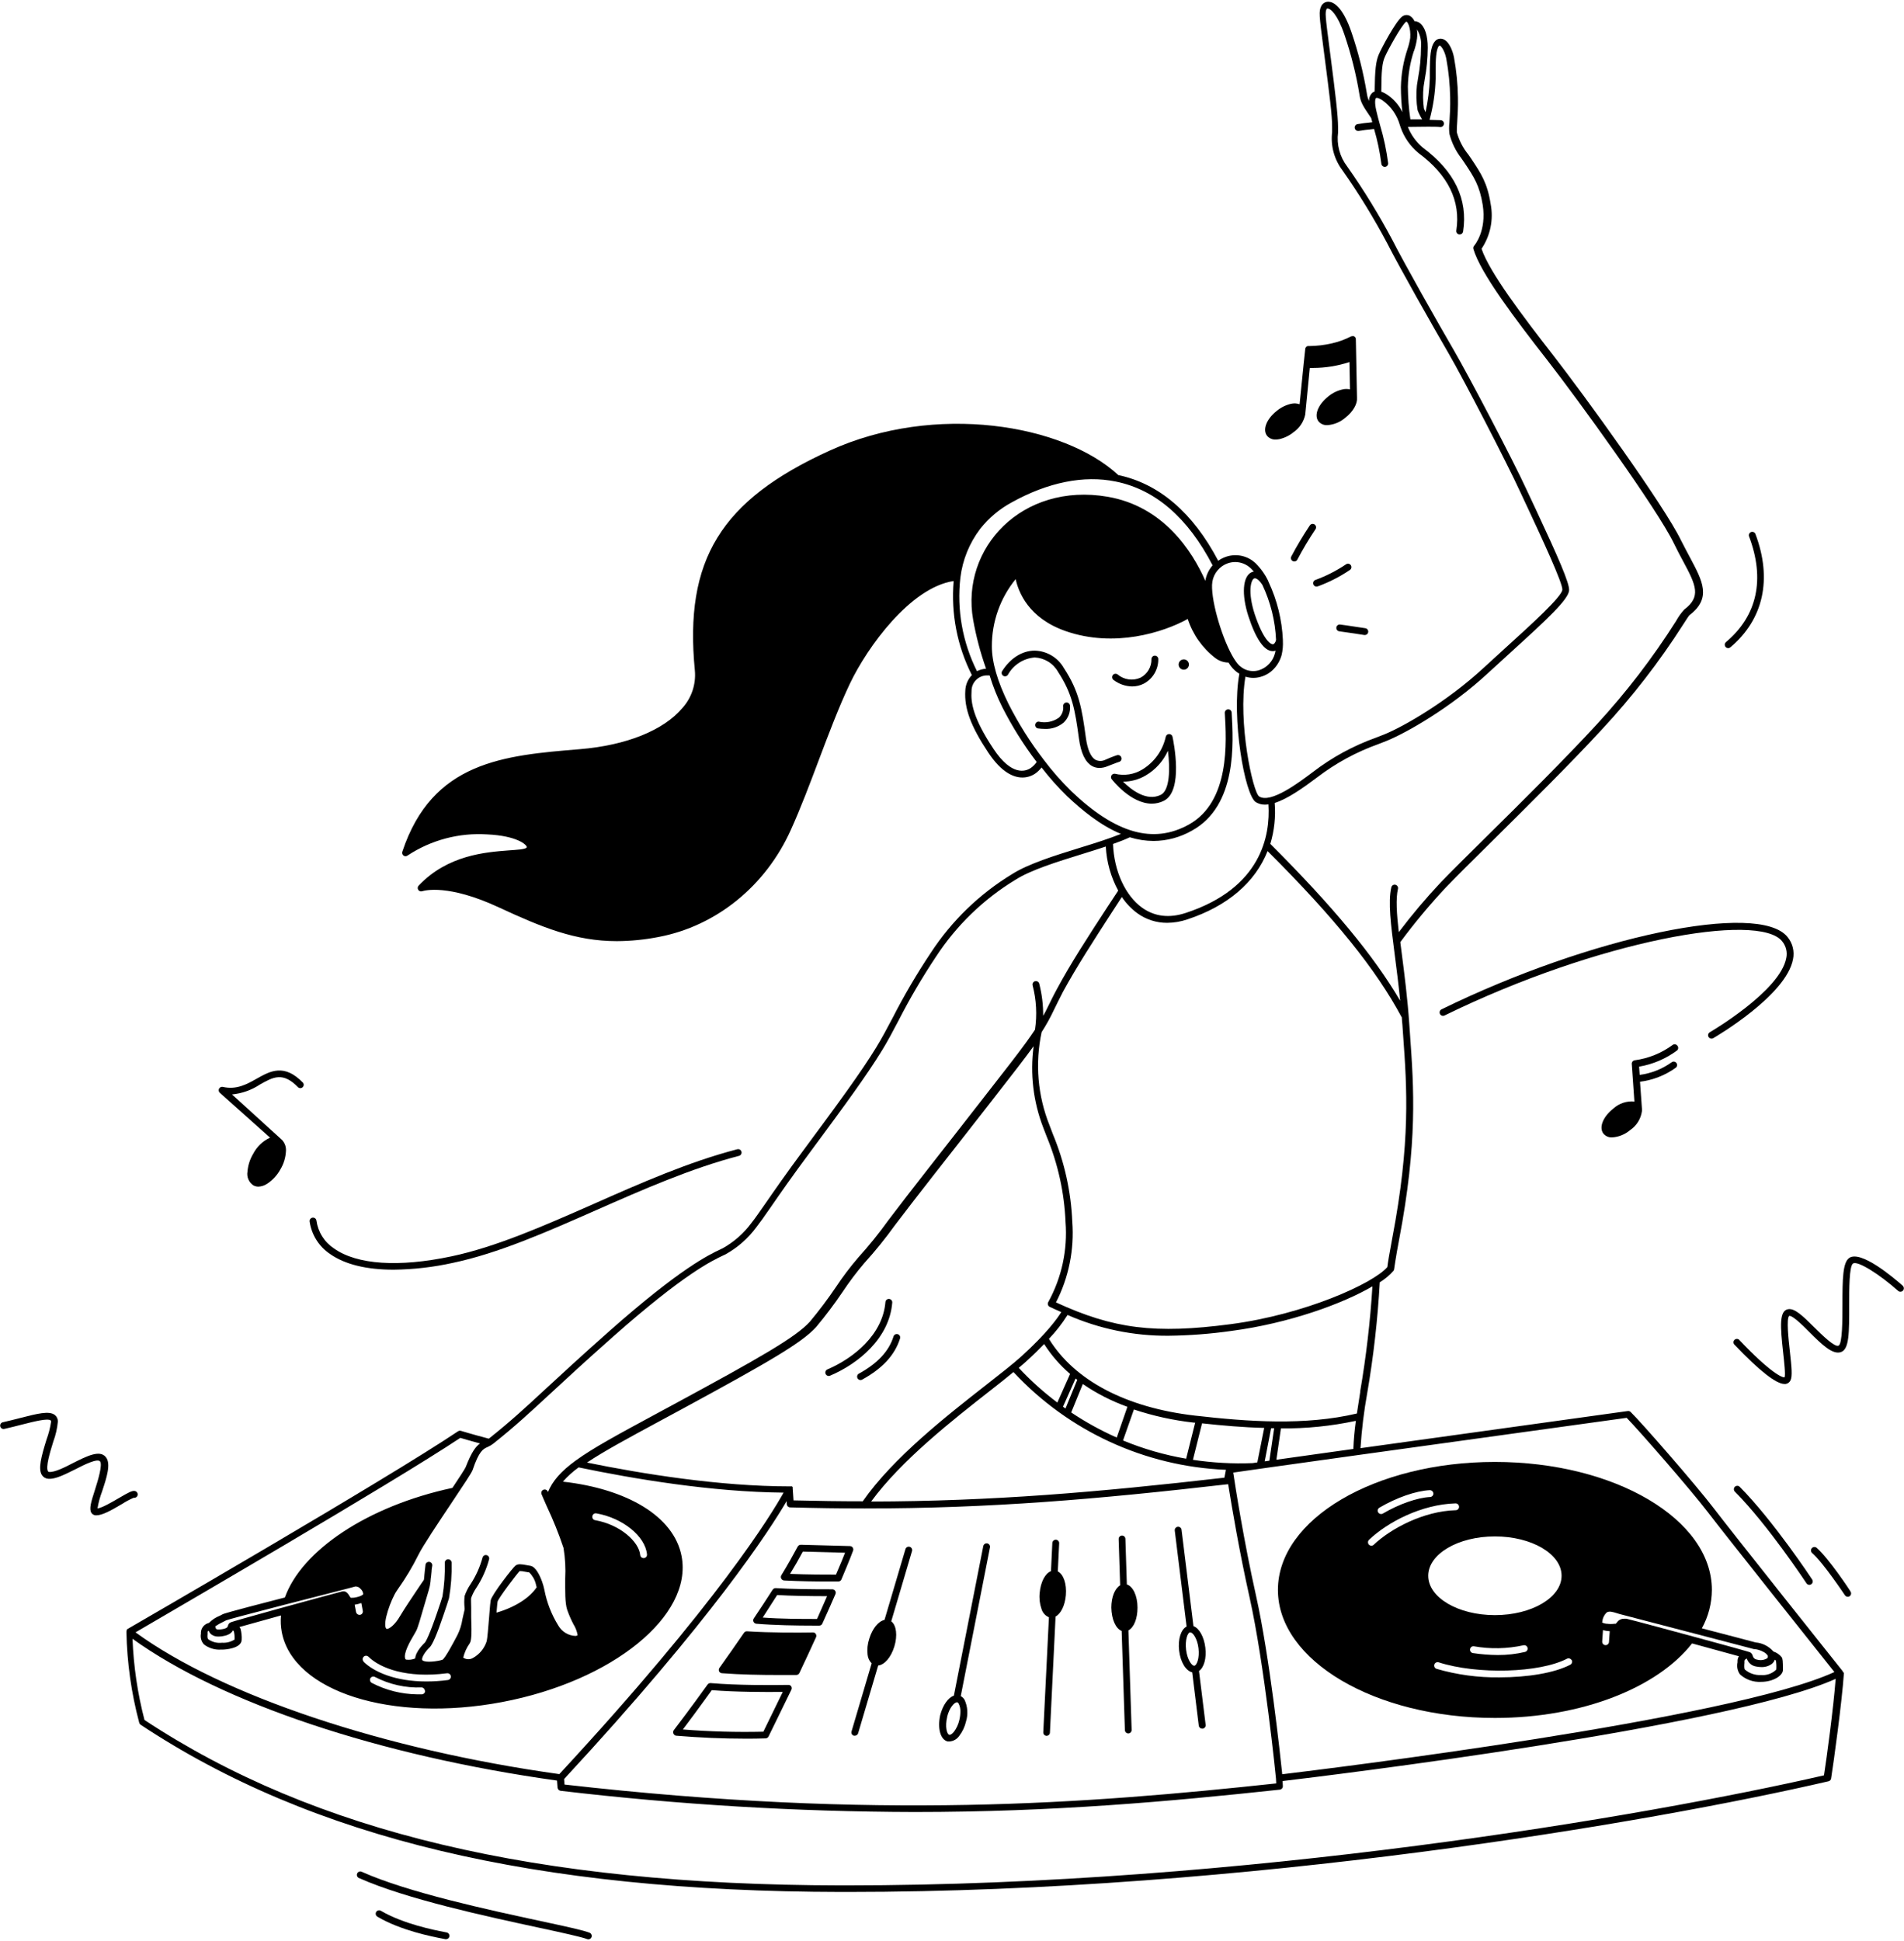 <svg width="780" height="795" viewBox="0 0 780 795" fill="none" xmlns="http://www.w3.org/2000/svg">
<path d="M523.518 651.192C523.518 680.149 563.316 703.621 612.405 703.621C648.247 703.621 679.107 691.12 693.175 673.096L693.716 673.245L712.374 678.358C712.018 678.916 711.824 679.562 711.815 680.223C711.815 680.41 711.815 680.615 711.815 680.839C711.618 681.687 711.606 682.568 711.78 683.421C711.954 684.274 712.309 685.08 712.822 685.784C713.982 686.837 715.34 687.65 716.816 688.175C718.293 688.701 719.859 688.928 721.424 688.843C726.424 688.843 730.342 686.269 730.398 684.048C730.398 680.317 730.305 679.365 729.913 678.768C729.037 677.667 727.856 676.85 726.517 676.417C724.653 674.265 722.022 672.925 719.185 672.686C717.319 672.163 706.329 669.309 697.187 666.92C699.846 662.102 701.257 656.695 701.292 651.192C701.292 622.234 661.494 598.763 612.405 598.763C563.316 598.763 523.518 622.178 523.518 651.192ZM659.143 672.499C659.124 672.852 658.97 673.185 658.713 673.428C658.457 673.671 658.116 673.806 657.762 673.805H657.669C657.485 673.793 657.306 673.745 657.14 673.664C656.975 673.582 656.828 673.469 656.706 673.33C656.585 673.191 656.492 673.03 656.433 672.856C656.374 672.681 656.35 672.496 656.363 672.313L656.68 667.667C657.59 667.902 658.522 668.046 659.46 668.096L659.143 672.499ZM725.92 681.436C726.454 680.995 726.855 680.413 727.077 679.757L727.525 680.093C727.726 681.326 727.776 682.579 727.674 683.824C726.861 684.622 725.884 685.233 724.811 685.617C723.739 686 722.595 686.146 721.461 686.045C719.031 686.19 716.641 685.38 714.8 683.787C714.445 683.433 714.576 681.716 714.632 681.082C714.632 680.821 714.632 680.578 714.632 680.354C714.632 680.13 714.632 679.72 715.602 679.272C715.858 680.11 716.343 680.859 717.003 681.436C717.662 682.013 718.469 682.395 719.334 682.537C720.05 682.7 720.782 682.781 721.517 682.78C723.096 682.853 724.651 682.379 725.92 681.436ZM656.382 664.457C656.453 662.911 657.122 661.453 658.248 660.39C659.274 659.756 660.822 660.241 662.334 660.707L663.435 661.043L666.439 661.827L696.067 669.551C709.408 673.003 717.375 675.149 718.457 675.41H718.718C720.029 675.546 721.298 675.946 722.45 676.585C723.116 676.907 723.688 677.396 724.11 678.003L724.222 678.227C724.24 678.326 724.24 678.427 724.222 678.526C724.232 678.66 724.206 678.795 724.147 678.916C724.088 679.037 723.998 679.141 723.886 679.216C723.276 679.575 722.599 679.806 721.896 679.892C721.193 679.979 720.48 679.92 719.8 679.72C719.381 679.677 718.985 679.505 718.667 679.228C718.35 678.95 718.126 678.581 718.028 678.171C717.865 677.571 717.477 677.057 716.946 676.734L715.696 676.343C710.938 674.943 694.463 670.503 694.276 670.447C689.91 669.253 668.062 663.338 666.289 662.984C665.973 662.959 665.654 662.959 665.338 662.984C664.76 662.968 664.187 663.1 663.674 663.368C663.162 663.636 662.726 664.03 662.408 664.513C662.275 664.706 662.119 664.882 661.942 665.036H661.457C660.417 665.175 659.363 665.175 658.322 665.036H658.024C657.372 664.959 656.739 664.763 656.158 664.457H656.382ZM643.9 679.944C644.064 680.271 644.094 680.65 643.982 680.998C643.87 681.347 643.626 681.638 643.303 681.809C636.791 685.224 625.689 686.996 614.289 686.996C605.569 687.118 596.879 685.942 588.504 683.507C588.15 683.396 587.855 683.148 587.684 682.82C587.513 682.491 587.479 682.107 587.59 681.753C587.705 681.398 587.956 681.103 588.288 680.932C588.62 680.761 589.006 680.728 589.362 680.839C605.203 685.933 630.802 685.205 641.997 679.328C642.323 679.185 642.692 679.169 643.029 679.283C643.367 679.397 643.651 679.632 643.825 679.944H643.9ZM602.218 675.447C602.273 675.081 602.471 674.752 602.768 674.532C603.065 674.312 603.438 674.218 603.804 674.272C610.526 675.458 617.416 675.318 624.085 673.861C624.264 673.817 624.45 673.809 624.632 673.836C624.814 673.864 624.989 673.927 625.146 674.023C625.304 674.118 625.441 674.243 625.551 674.392C625.66 674.54 625.739 674.708 625.783 674.887C625.827 675.066 625.835 675.252 625.808 675.434C625.78 675.616 625.717 675.791 625.621 675.949C625.526 676.106 625.401 676.244 625.252 676.353C625.104 676.462 624.935 676.541 624.757 676.585C621.089 677.453 617.331 677.879 613.562 677.854C610.151 677.83 606.747 677.562 603.375 677.052C603.011 676.988 602.686 676.784 602.47 676.484C602.254 676.185 602.164 675.812 602.218 675.447ZM639.72 645.389C639.72 654.289 627.499 661.51 612.405 661.51C597.311 661.51 585.09 654.289 585.09 645.389C585.09 636.489 597.311 629.269 612.405 629.269C627.499 629.269 639.72 636.471 639.72 645.37V645.389ZM565.088 617.495C572.234 613.316 580.015 610.629 585.724 610.331C586.095 610.325 586.453 610.461 586.727 610.71C587.001 610.96 587.17 611.305 587.198 611.674C587.206 611.858 587.177 612.041 587.113 612.214C587.05 612.387 586.953 612.545 586.828 612.68C586.703 612.815 586.553 612.925 586.386 613.002C586.219 613.079 586.038 613.122 585.855 613.129C580.593 613.409 573.167 616.003 566.488 619.921C566.278 620.043 566.04 620.107 565.797 620.107C565.488 620.11 565.187 620.01 564.941 619.823C564.694 619.636 564.517 619.373 564.436 619.075C564.355 618.776 564.375 618.46 564.493 618.174C564.611 617.888 564.82 617.65 565.088 617.495ZM560.834 630.668C568.297 623.522 582.254 616.133 596.284 615.741C596.654 615.736 597.011 615.876 597.28 616.13C597.548 616.385 597.707 616.734 597.721 617.104C597.729 617.288 597.699 617.472 597.634 617.645C597.569 617.818 597.471 617.976 597.344 618.11C597.217 618.243 597.064 618.351 596.895 618.425C596.726 618.498 596.544 618.538 596.359 618.54C583.131 618.895 569.678 626.115 562.775 632.683C562.521 632.933 562.179 633.074 561.823 633.075C561.54 633.079 561.263 632.997 561.028 632.84C560.792 632.683 560.61 632.458 560.505 632.195C560.4 631.933 560.377 631.644 560.439 631.368C560.501 631.092 560.645 630.842 560.853 630.649L560.834 630.668Z" fill="black"/>
<path d="M538.482 214.782C538.181 214.597 537.822 214.533 537.476 214.602C537.13 214.672 536.823 214.869 536.616 215.155C533.841 219.29 531.288 223.568 528.966 227.973C528.816 228.3 528.797 228.672 528.914 229.012C529.03 229.352 529.274 229.635 529.593 229.8C529.912 229.966 530.283 230.002 530.628 229.902C530.974 229.801 531.267 229.572 531.448 229.26C533.712 224.958 536.203 220.779 538.911 216.741C539.014 216.585 539.084 216.41 539.119 216.226C539.153 216.042 539.15 215.853 539.11 215.671C539.07 215.488 538.994 215.315 538.886 215.163C538.778 215.01 538.64 214.881 538.482 214.782Z" fill="black"/>
<path d="M539.34 240.194C539.476 240.215 539.614 240.215 539.751 240.194C544.406 238.504 548.837 236.249 552.942 233.477C553.105 233.38 553.246 233.249 553.358 233.095C553.469 232.941 553.547 232.765 553.588 232.579C553.629 232.394 553.632 232.202 553.596 232.015C553.561 231.828 553.487 231.65 553.38 231.493C553.274 231.335 553.136 231.201 552.976 231.099C552.815 230.996 552.636 230.927 552.448 230.897C552.26 230.866 552.068 230.874 551.884 230.92C551.699 230.966 551.526 231.049 551.375 231.164C547.493 233.766 543.315 235.895 538.93 237.508C538.605 237.602 538.325 237.812 538.142 238.097C537.96 238.382 537.887 238.723 537.937 239.058C537.987 239.393 538.157 239.698 538.415 239.918C538.673 240.137 539.002 240.255 539.34 240.25V240.194Z" fill="black"/>
<path d="M548.67 258.572C551.319 258.889 558.82 260.065 558.894 260.083H559.118C559.469 260.082 559.807 259.95 560.065 259.711C560.322 259.473 560.481 259.146 560.509 258.796C560.537 258.446 560.433 258.099 560.217 257.822C560.001 257.546 559.688 257.36 559.342 257.303C559.025 257.303 551.711 256.109 549.006 255.792C548.823 255.769 548.637 255.782 548.459 255.832C548.282 255.881 548.116 255.966 547.971 256.081C547.827 256.196 547.707 256.338 547.619 256.5C547.53 256.662 547.475 256.84 547.457 257.023C547.415 257.389 547.518 257.757 547.745 258.047C547.972 258.337 548.305 258.525 548.67 258.572Z" fill="black"/>
<path d="M707.953 265.475C708.282 265.472 708.599 265.353 708.849 265.139C722.469 253.683 726.108 237.152 719.111 218.644C718.964 218.32 718.699 218.064 718.371 217.928C718.042 217.792 717.674 217.787 717.341 217.913C717.008 218.039 716.736 218.287 716.58 218.606C716.423 218.925 716.394 219.293 716.499 219.633C723.16 237.208 719.895 252.209 707.058 262.994C706.841 263.179 706.686 263.426 706.614 263.701C706.541 263.977 706.555 264.268 706.652 264.536C706.749 264.803 706.926 265.035 707.159 265.2C707.391 265.364 707.669 265.454 707.953 265.457V265.475Z" fill="black"/>
<path d="M590.538 413.396C590.372 413.477 590.224 413.589 590.103 413.727C589.981 413.865 589.887 414.026 589.827 414.2C589.768 414.374 589.743 414.558 589.754 414.742C589.766 414.926 589.813 415.106 589.894 415.271C589.975 415.436 590.087 415.584 590.225 415.706C590.363 415.828 590.524 415.921 590.698 415.981C590.872 416.041 591.056 416.066 591.24 416.055C591.424 416.043 591.604 415.996 591.769 415.915C654.684 385.148 720.397 373.468 730.062 385.502C730.852 386.448 731.415 387.561 731.709 388.758C732.003 389.954 732.021 391.202 731.76 392.406C729.241 405.951 700.732 422.613 700.433 422.781C700.165 422.935 699.956 423.174 699.838 423.459C699.72 423.745 699.7 424.062 699.781 424.36C699.862 424.659 700.039 424.922 700.286 425.109C700.532 425.295 700.833 425.395 701.142 425.393C701.391 425.396 701.636 425.331 701.851 425.206C703.064 424.497 731.704 407.724 734.521 392.928C734.86 391.327 734.833 389.67 734.442 388.08C734.051 386.491 733.306 385.01 732.264 383.748C720.472 369.102 651.605 383.506 590.538 413.396Z" fill="black"/>
<path d="M779.487 526.593C775.532 523.104 762.285 511.965 757.564 515.212C754.915 517.078 754.784 523.664 754.784 534.336C754.784 540.325 754.784 550.326 753.217 551.128C751.65 551.931 746.537 546.874 743.272 543.665C738.346 538.758 735.193 535.792 732.562 536.202C728.831 536.78 729.316 543.292 730.491 553.946C730.921 557.808 731.518 563.107 731.088 564.096C730.23 564.376 725.267 562.23 712.71 549.001C712.6 548.831 712.453 548.686 712.281 548.578C712.108 548.47 711.915 548.401 711.713 548.375C711.511 548.349 711.306 548.368 711.112 548.43C710.919 548.491 710.74 548.595 710.591 548.732C710.441 548.87 710.323 549.038 710.244 549.226C710.166 549.414 710.13 549.616 710.138 549.82C710.147 550.023 710.199 550.222 710.292 550.403C710.385 550.584 710.516 550.742 710.677 550.867C720.789 561.465 727.637 566.838 731.051 566.838H731.499C731.934 566.774 732.346 566.601 732.697 566.338C733.049 566.074 733.33 565.727 733.514 565.327C734.316 563.648 733.962 559.972 733.253 553.61C732.712 548.852 731.723 539.971 732.973 538.945C734.354 538.721 738.57 542.882 741.276 545.624C746.351 550.681 750.754 554.953 754.168 553.778C757.583 552.602 757.564 545.942 757.546 534.299C757.546 528.03 757.545 518.552 759.113 517.507C760.979 516.163 770.308 522.19 777.603 528.702C777.88 528.949 778.244 529.076 778.615 529.055C778.986 529.034 779.333 528.867 779.581 528.59C779.828 528.312 779.955 527.948 779.934 527.577C779.913 527.207 779.746 526.859 779.469 526.612L779.487 526.593Z" fill="black"/>
<path d="M741.22 649.102C741.472 649.102 741.72 649.035 741.937 648.906C742.154 648.777 742.333 648.592 742.453 648.37C742.573 648.148 742.632 647.898 742.621 647.646C742.611 647.393 742.533 647.149 742.395 646.937C742.246 646.695 726.536 622.906 712.729 608.987C712.601 608.849 712.446 608.739 712.275 608.663C712.103 608.586 711.918 608.545 711.73 608.542C711.542 608.538 711.355 608.573 711.181 608.643C711.007 608.714 710.848 608.818 710.716 608.951C710.583 609.084 710.478 609.243 710.407 609.417C710.337 609.591 710.303 609.778 710.306 609.965C710.309 610.153 710.35 610.339 710.427 610.51C710.503 610.682 710.614 610.837 710.751 610.965C724.371 624.697 739.914 648.281 740.063 648.486C740.191 648.675 740.363 648.83 740.565 648.937C740.766 649.045 740.991 649.101 741.22 649.102Z" fill="black"/>
<path d="M744.241 633.952C744.102 633.829 743.939 633.735 743.763 633.676C743.587 633.616 743.401 633.591 743.216 633.603C743.031 633.616 742.85 633.664 742.683 633.746C742.516 633.828 742.367 633.943 742.245 634.082C742.122 634.222 742.029 634.384 741.969 634.56C741.909 634.736 741.885 634.922 741.897 635.107C741.909 635.293 741.957 635.474 742.04 635.641C742.122 635.807 742.236 635.956 742.376 636.079C746.891 639.978 755.697 653.225 755.791 653.356C755.918 653.551 756.092 653.712 756.298 653.822C756.503 653.933 756.733 653.991 756.966 653.99C757.238 653.993 757.504 653.915 757.731 653.766C758.02 653.563 758.221 653.257 758.294 652.911C758.367 652.564 758.306 652.204 758.123 651.901C757.787 651.192 749.036 638.131 744.241 633.952Z" fill="black"/>
<path d="M755.007 684.944V684.832C754.984 684.772 754.952 684.716 754.914 684.664C754.931 684.616 754.931 684.563 754.914 684.515C754.448 683.955 709.202 627.123 701.981 617.644C694.761 608.166 672.222 582.362 668.005 578.295C667.853 578.15 667.67 578.041 667.469 577.976C667.269 577.911 667.057 577.893 666.848 577.922C665.86 578.052 604.605 586.542 557.345 593.128C557.837 585.512 558.766 577.931 560.125 570.421C562.692 555.456 564.399 540.355 565.237 525.194C567.327 523.922 569.214 522.344 570.834 520.511C570.984 520.315 571.081 520.084 571.114 519.839C571.114 519.839 571.823 514.746 573.148 507.805C580.779 467.821 579.193 445.618 577.663 424.142L577.346 419.609C576.6 408.768 575.368 399.234 574.286 390.819C574.062 389.103 573.857 387.461 573.652 385.875C579.494 377.966 585.799 370.408 592.534 363.243C596.377 359.231 603.206 352.458 611.192 344.585C625.633 330.293 643.601 312.512 656.4 298.593C668.69 285.375 679.762 271.075 689.48 255.866C690.693 254 691.85 252.134 692.167 251.911C701.235 244.988 697.503 238.029 692.354 228.383C691.216 226.256 689.928 223.83 688.622 221.255C681.849 207.187 649.086 161.96 636.51 145.803C623.935 129.645 610.147 111.528 606.938 101.882C610.553 96.507 611.895 89.92 610.669 83.559C609.326 74.958 606.732 71.059 602.796 65.144L601.508 63.278C599.321 60.592 597.719 57.478 596.806 54.136C596.787 52.84 596.837 51.545 596.956 50.255C597.123 47.475 597.366 43.65 597.273 39.937C597.19 34.391 596.641 28.861 595.631 23.406C595.015 20.365 593.392 16.559 590.873 15.943C590.31 15.794 589.714 15.816 589.163 16.005C588.612 16.194 588.129 16.543 587.776 17.006C585.91 19.189 585.817 23.649 585.742 28.78C585.742 29.881 585.742 30.981 585.742 32.063C585.574 36.733 584.993 41.378 584.007 45.945C583.745 45.437 583.514 44.914 583.317 44.378C582.923 41.433 582.879 38.452 583.186 35.496C583.317 34.526 583.484 33.631 583.652 32.567C584.461 28.26 584.879 23.889 584.903 19.507C584.903 14.655 583.764 10.961 581.563 9.394C580.954 8.952 580.225 8.705 579.473 8.685C579.088 7.784 578.437 7.023 577.607 6.502C577.09 6.219 576.5 6.099 575.913 6.159C575.327 6.219 574.772 6.456 574.323 6.838C571.655 8.946 565.853 19.898 564.845 22.287C563.651 25.085 563.241 28.593 563.147 37.474C562.868 37.566 562.604 37.698 562.364 37.866C561.862 38.29 561.465 38.823 561.203 39.425C560.941 40.027 560.821 40.681 560.852 41.337C560.453 40.524 560.176 39.656 560.031 38.762L559.938 38.202C558.543 29.774 556.459 21.474 553.706 13.387C550.087 2.64 546.243 0.83 544.377 0.718C543.745 0.664 543.11 0.803 542.558 1.116C542.005 1.429 541.56 1.902 541.28 2.472C540.217 4.692 540.366 5.868 542.232 20.197L542.68 23.649C544.545 38.034 545.795 47.55 545.721 52.158C545.721 52.811 545.721 53.483 545.721 54.136C545.056 59.717 546.588 65.337 549.993 69.809C556.749 79.42 562.893 89.447 568.39 99.829C572.999 108.953 587.44 134.459 593.448 144.758C599.456 155.057 617.703 190.339 622.76 201.422C623.767 203.624 625.055 206.366 626.491 209.389C631.305 219.726 640.279 238.943 640.037 241.555C639.72 244.485 627.555 255.549 616.808 265.288C613.785 268.031 610.706 270.886 607.684 273.628C592.646 287.51 574.865 297.641 567.177 300.757L563.744 302.101C554.425 305.426 545.681 310.185 537.828 316.206C532.231 320.423 520.532 329.267 515.812 326.188C513.2 324.322 507.043 295.626 510.215 277.136C511.258 277.47 512.347 277.64 513.442 277.64C514.485 277.638 515.521 277.487 516.521 277.192C518.563 276.617 520.408 275.494 521.857 273.946C523.379 272.33 524.475 270.362 525.048 268.218C525.48 266.347 525.65 264.426 525.551 262.508V262.116C525.185 253.904 523.2 245.846 519.712 238.402C519.675 238.285 519.625 238.172 519.562 238.066V237.973C518.272 235.284 516.53 232.835 514.413 230.734C512.833 229.215 510.866 228.16 508.728 227.682C506.589 227.205 504.36 227.325 502.285 228.028C501.135 228.416 500.048 228.969 499.057 229.67C488.646 209.893 474.802 198.101 458.121 194.575C435.732 173.79 383.116 164.834 339.848 184.574C295.219 204.892 280.255 229.353 284.658 274.617C284.912 277.369 284.597 280.144 283.734 282.77C282.871 285.395 281.477 287.815 279.639 289.88C271.952 299.097 256.615 305.272 237.584 306.84C206.481 309.396 177.114 311.821 164.818 348.839C164.724 349.118 164.72 349.42 164.807 349.701C164.894 349.982 165.067 350.229 165.303 350.406C165.541 350.582 165.828 350.677 166.124 350.677C166.42 350.677 166.707 350.582 166.945 350.406C176.6 344.035 188.072 340.995 199.615 341.749C211.705 342.309 215.736 345.928 215.792 346.917C215.848 347.906 211.258 348.074 208.328 348.298C198.999 349.025 183.383 350.164 171.497 362.739C171.285 362.964 171.154 363.253 171.123 363.561C171.093 363.869 171.166 364.179 171.33 364.441C171.494 364.703 171.741 364.904 172.031 365.011C172.321 365.118 172.639 365.126 172.934 365.034C173.979 364.698 183.644 362.049 204.205 371.564C222.098 379.867 235.718 385.464 252.716 385.464C258.466 385.432 264.201 384.858 269.844 383.748C293.39 379.289 313.615 362.926 323.952 339.958C328.001 331.02 331.788 320.982 335.445 311.262C339.494 300.552 343.673 289.488 348.114 280.121C355.353 264.896 373.041 240.604 390.673 237.973C389.535 251.26 392.119 264.601 398.136 276.502C396.478 278.235 395.521 280.522 395.449 282.92C394.983 290.141 397.707 297.492 404.89 308.276C410.32 316.43 415.264 318.445 418.846 318.445C420.655 318.446 422.425 317.92 423.94 316.934C424.989 316.224 425.916 315.348 426.683 314.34C429.903 318.513 433.413 322.453 437.187 326.132C443.158 331.729 450.658 337.999 459.204 341.544C454.595 343.409 448.774 345.275 442.654 347.141C432.168 350.387 421.328 353.765 414.667 357.981C401.265 366.114 389.858 377.151 381.288 390.278C375.594 398.809 370.399 407.661 365.727 416.791C363.451 421.101 361.287 425.187 359.01 428.9C352.834 439.013 343.468 451.775 329.904 470.078C322.179 480.471 317.235 487.617 313.615 492.841C310.985 496.573 309.231 499.166 307.85 500.864C304.715 505.119 300.707 508.656 296.096 511.238L295.349 511.592C290.368 513.943 278.706 519.466 249.488 545.307C237.827 555.644 229.878 562.995 223.497 568.891C214.765 576.97 208.981 582.306 200.399 589.116L200.212 589.228C193.122 587.363 188.887 586.038 188.849 586.038C188.65 585.975 188.44 585.958 188.233 585.987C188.027 586.016 187.829 586.091 187.655 586.206C158.064 606.077 54.064 666.137 52.366 667.125C52.192 667.217 52.039 667.344 51.918 667.499C51.916 667.542 51.916 667.586 51.918 667.629V667.76C51.836 667.935 51.791 668.126 51.788 668.32C51.788 668.32 51.788 668.32 51.788 668.32C52.029 680.925 53.796 693.455 57.049 705.636C57.14 705.949 57.338 706.22 57.609 706.401C127.894 752.934 219.131 774.707 344.737 774.894H347.144C510.009 774.894 676.252 746.441 749.074 729.555C749.344 729.492 749.59 729.35 749.779 729.148C749.968 728.945 750.093 728.691 750.138 728.417C751.145 722.167 754.597 696.941 755.38 685.336C755.39 685.243 755.39 685.149 755.38 685.056C755.273 684.975 755.141 684.935 755.007 684.944ZM666.382 580.702C671.42 585.833 692.652 610.181 699.593 619.268C706.198 627.944 744.484 676.025 751.481 684.813C709.37 704.236 542.512 724.611 525.29 726.682C524.451 718.64 520.122 678.507 514.543 653.505C509.562 631.227 506.054 608.857 505.214 603.129L516.577 601.505L521.465 600.815L556.057 595.983L666.382 580.702ZM427.392 461.869C427.858 463.156 428.343 464.425 428.828 465.6C433.421 476.702 436.023 488.525 436.516 500.528C437.4 511.885 434.948 523.253 429.463 533.236C429.356 533.403 429.287 533.591 429.258 533.787C429.23 533.983 429.243 534.183 429.298 534.374C429.353 534.564 429.447 534.741 429.575 534.892C429.703 535.043 429.862 535.166 430.041 535.251C431.646 536.016 433.232 536.706 434.78 537.396C433.25 539.859 428.922 545.979 418.604 555.364C415.245 558.424 410.096 562.454 404.125 567.119C387.967 579.769 365.914 596.971 353.45 614.883C344.252 614.883 334.792 614.753 325.071 614.51L324.736 609.696C324.736 609.696 324.736 609.696 324.736 609.584C324.74 609.516 324.74 609.447 324.736 609.379C324.742 609.317 324.742 609.254 324.736 609.192V609.08C324.696 609.006 324.638 608.941 324.568 608.894L324.437 608.782H324.269H324.045H323.933C323.847 608.763 323.758 608.763 323.672 608.782C294.715 608.782 262.996 603.614 240.476 599.024C247.38 594.397 257.082 589.154 270.217 582.064L278.725 577.474C315.351 557.622 328.523 549.935 334.344 543.516C338.221 538.879 341.858 534.047 345.241 529.038C347.942 524.973 350.883 521.073 354.047 517.358C358.545 512.403 362.756 507.195 366.66 501.76C368.806 498.942 371.269 495.733 374.123 492.02C379.217 485.415 385.766 477.094 392.781 468.138C400.897 457.783 409.275 447.054 416.906 437.184C419.593 433.695 421.72 430.859 423.436 428.49C421.928 439.772 423.289 451.252 427.392 461.869ZM488.702 597.886L492.434 582.959C500.83 583.873 509.356 584.62 517.902 584.825L515.084 598.949L513.107 599.248C504.922 599.57 496.726 599.114 488.627 597.886H488.702ZM502.229 601.99L501.595 605.218C449.352 611.207 406.439 614.864 356.883 614.976C369.291 598.035 390.3 581.579 405.842 569.414C409.294 566.708 412.465 564.227 415.171 561.95C437.773 586.225 469.033 600.612 502.173 601.99H502.229ZM485.922 597.438C477.052 595.917 468.378 593.414 460.062 589.975L464.521 577.287C472.535 579.953 480.81 581.76 489.206 582.679H489.616L485.922 597.438ZM457.487 588.781C450.984 585.896 444.742 582.456 438.829 578.5L443.587 566.857C449.253 570.732 455.392 573.867 461.853 576.186L457.487 588.781ZM436.497 576.877L435.471 576.149L440.62 564.6L441.311 565.122L436.497 576.877ZM433.157 574.451C427.483 570.184 422.195 565.427 417.354 560.234C418.492 559.282 419.555 558.368 420.47 557.528C423.324 554.935 425.713 552.584 427.746 550.476C430.675 555.058 434.258 559.188 438.381 562.734L433.157 574.451ZM322.329 616.077C322.352 616.426 322.504 616.753 322.756 616.994C323.008 617.236 323.342 617.375 323.691 617.383C334.195 617.663 344.214 617.812 354.103 617.812H354.402C405.525 617.812 449.24 614.081 502.919 607.905H503.143C504.58 616.935 507.733 635.593 511.894 654.195C514.972 667.984 517.659 686.436 519.6 701.493C521.54 716.55 522.697 728.193 522.715 728.398L522.827 730.432C445.677 738.716 359.477 745.489 231.259 730.898L231.091 728.641C291.879 663.058 315.407 626.507 322.254 614.827L322.329 616.077ZM518.107 598.539L520.719 584.956H521.969L520.01 598.259L518.144 598.52L518.107 598.539ZM522.883 597.867L524.749 585.03C535.063 585.132 545.356 584.093 555.442 581.933C554.907 585.751 554.565 589.593 554.415 593.445L522.865 597.867H522.883ZM557.27 569.88C556.766 573.052 556.3 576.056 555.871 578.929C534.675 583.929 511.465 582.306 489.504 579.787C461.331 576.541 440.154 565.383 429.705 548.349C432.572 545.355 435.128 542.079 437.336 538.572C450.359 544.287 464.443 547.186 478.664 547.08C487.305 546.983 495.931 546.323 504.487 545.102C528.22 541.968 550.199 533.907 562.233 526.855C561.336 541.283 559.66 555.651 557.214 569.899L557.27 569.88ZM574.267 416.605C574.267 417.631 574.435 418.638 574.51 419.683L574.827 424.236C576.357 445.524 577.924 467.541 570.349 507.171C569.23 513.066 568.483 517.619 568.353 518.944C562.476 525.773 534.414 538.367 504.151 542.341C473.234 546.408 456.256 544.337 432.597 533.422C437.827 523.241 440.139 511.811 439.277 500.398C438.765 488.096 436.087 475.982 431.366 464.612C430.899 463.362 430.414 462.111 429.948 460.88C425.096 448.767 423.972 435.481 426.72 422.724C428.595 419.818 430.272 416.789 431.739 413.657C432.728 411.623 433.866 409.328 435.471 406.193C441.068 395.932 447.99 385.259 455.994 372.889L459.577 367.385C461.306 369.977 463.479 372.245 465.995 374.083C469.538 376.63 473.797 377.989 478.16 377.964C480.96 377.94 483.738 377.467 486.388 376.565C502.994 371.098 514.263 361.284 519.282 348.578C546.803 376.023 563.763 397.088 574.211 416.623L574.267 416.605ZM579.268 20.887C579.845 19.228 580.257 17.515 580.499 15.775C580.634 14.535 580.634 13.284 580.499 12.043C581.818 14.221 582.394 16.768 582.141 19.301C582.128 23.533 581.728 27.755 580.947 31.914C580.76 32.978 580.593 33.948 580.462 34.955C580.091 38.348 580.185 41.776 580.742 45.143C581.235 46.447 581.86 47.697 582.608 48.874H577.775C577.133 44.437 576.79 39.961 576.749 35.478C576.842 30.525 577.672 25.614 579.212 20.906L579.268 20.887ZM567.327 23.313C568.577 20.384 574.118 10.42 575.965 8.965C576.02 8.917 576.084 8.879 576.152 8.853C576.693 8.946 578.018 11.409 577.719 15.551C577.483 17.093 577.108 18.61 576.6 20.085C574.917 25.105 574.005 30.352 573.894 35.646C573.904 39.088 574.11 42.526 574.51 45.945C573.052 42.935 570.793 40.385 567.98 38.575C567.317 38.157 566.61 37.812 565.871 37.549C565.89 29.116 566.245 25.701 567.327 23.313ZM522.193 328.875C527.473 327.196 533.705 322.811 539.489 318.464C547.144 312.599 555.667 307.966 564.752 304.731L568.222 303.369C576.077 300.179 594.343 289.842 609.568 275.699C612.591 272.919 615.67 270.102 618.674 267.378C633.805 253.627 642.388 245.679 642.798 241.873C643.097 239.074 638.395 228.346 629.01 208.288C627.611 205.266 626.323 202.542 625.278 200.34C620.054 188.903 601.564 153.695 595.538 143.358C589.511 133.022 575.144 107.666 570.555 98.579C564.978 88.067 558.747 77.915 551.897 68.185C550.391 66.224 549.287 63.985 548.646 61.597C548.006 59.209 547.842 56.718 548.165 54.267C548.165 53.576 548.165 52.886 548.165 52.195C548.165 47.382 546.989 37.791 545.105 23.276L544.657 19.824C542.903 6.39 542.791 5.103 543.463 3.666C543.463 3.535 543.687 3.498 543.874 3.498C545.124 3.498 547.978 5.924 550.796 14.282C553.5 22.23 555.547 30.386 556.916 38.668L557.009 39.247C557.494 42.139 558.576 43.725 561.449 47.96L561.729 48.389L562.177 50.05C559.752 50.292 557.662 50.553 556.132 50.833C555.784 50.891 555.47 51.077 555.254 51.356C555.038 51.634 554.934 51.984 554.965 52.336C554.996 52.687 555.158 53.014 555.419 53.251C555.681 53.488 556.022 53.617 556.374 53.613H556.636C558.203 53.334 560.367 53.054 562.905 52.811C564.282 57.468 565.281 62.229 565.89 67.047C565.923 67.413 566.098 67.752 566.376 67.993C566.655 68.233 567.016 68.356 567.383 68.335C567.567 68.32 567.746 68.27 567.91 68.186C568.075 68.103 568.221 67.987 568.341 67.847C568.46 67.706 568.551 67.544 568.608 67.368C568.664 67.192 568.685 67.007 568.67 66.823C568.007 61.631 566.922 56.502 565.424 51.486L565.274 50.927C564.733 49.061 564.248 47.195 563.856 45.46C562.961 41.728 563.446 40.348 563.707 40.161C563.968 39.974 564.603 40.012 566.301 41.057C569.757 43.506 572.278 47.059 573.446 51.132C573.558 51.468 573.67 51.804 573.782 52.158C575.223 56.278 577.766 59.924 581.134 62.7C593.261 71.674 598.467 82.347 596.601 94.418C596.572 94.601 596.579 94.788 596.623 94.968C596.666 95.147 596.745 95.317 596.854 95.466C596.963 95.615 597.101 95.741 597.26 95.837C597.418 95.933 597.594 95.996 597.777 96.023H598C598.333 96.023 598.654 95.905 598.907 95.689C599.16 95.474 599.328 95.175 599.381 94.848C601.433 81.656 595.855 70.07 582.831 60.424C580.142 58.147 578.054 55.245 576.749 51.971C579.716 51.971 582.552 51.86 585.014 51.878C586.992 51.878 588.746 51.878 590.127 52.028C590.498 52.028 590.854 51.88 591.116 51.618C591.379 51.355 591.526 50.999 591.526 50.628C591.526 50.257 591.379 49.901 591.116 49.639C590.854 49.376 590.498 49.229 590.127 49.229C588.858 49.229 587.328 49.098 585.63 49.08C587.133 43.552 587.972 37.864 588.13 32.138C588.13 31.037 588.13 29.918 588.13 28.798C588.13 24.787 588.242 20.234 589.474 18.816C589.537 18.73 589.621 18.66 589.716 18.611C590.201 18.611 591.769 20.477 592.478 23.966C593.462 29.266 593.999 34.64 594.082 40.03C594.176 43.613 593.952 47.363 593.784 50.106C593.594 51.68 593.594 53.271 593.784 54.845C594.711 58.472 596.375 61.87 598.672 64.827L599.959 66.693C603.822 72.495 606.154 76.022 607.423 83.97C609.065 94.624 604.102 100.408 603.896 100.65C603.738 100.828 603.628 101.042 603.576 101.274C603.523 101.506 603.531 101.747 603.598 101.975C606.49 111.901 620.726 130.671 633.861 147.5C646.399 163.565 678.957 208.549 685.674 222.431C686.943 225.08 688.249 227.506 689.406 229.67C695.003 239.988 696.869 244.391 689.984 249.653C688.68 251.062 687.558 252.629 686.645 254.317C677.102 269.387 666.224 283.568 654.142 296.69C641.38 310.553 623.431 328.408 609.027 342.588C601.098 350.425 594.269 357.198 590.369 361.246C584.225 367.77 578.439 374.621 573.036 381.77C572.159 374.176 571.767 368.094 572.682 364.101C572.731 363.92 572.743 363.73 572.717 363.544C572.691 363.358 572.628 363.179 572.532 363.018C572.435 362.856 572.307 362.716 572.155 362.605C572.004 362.495 571.831 362.415 571.648 362.373C571.465 362.33 571.275 362.325 571.09 362.357C570.905 362.39 570.728 362.459 570.571 362.561C570.413 362.663 570.277 362.796 570.172 362.951C570.067 363.107 569.994 363.282 569.957 363.467C568.577 369.419 569.752 378.524 571.375 391.099C572.122 396.809 572.924 403.059 573.596 409.869C562.737 391.36 546.038 371.247 520.402 345.63C522.036 340.205 522.644 334.523 522.193 328.875ZM517.155 239.54C520.5 246.62 522.403 254.294 522.753 262.116C522.51 263.124 521.988 263.833 521.447 263.87C520.215 263.87 517.286 261.389 513.983 251.463C511.092 242.488 512.416 237.544 513.778 236.91C514.469 236.648 515.737 237.339 517.137 239.54H517.155ZM503.087 230.678C504.038 230.361 505.033 230.197 506.035 230.193C508.415 230.212 510.698 231.139 512.416 232.786C512.849 233.2 513.26 233.636 513.648 234.092C513.311 234.144 512.985 234.245 512.677 234.391C509.076 236.089 508.554 243.477 511.409 252.34C514.45 261.669 517.883 266.688 521.391 266.688H521.577C521.909 266.666 522.236 266.597 522.548 266.482C522.473 266.856 522.398 267.191 522.324 267.49C521.918 269.13 521.098 270.639 519.941 271.871C518.785 273.103 517.33 274.016 515.719 274.524C513.796 275.089 511.734 274.936 509.916 274.095L509.655 273.964C508.941 273.597 508.282 273.132 507.696 272.584C507.209 272.12 506.771 271.607 506.39 271.054C501.93 264.952 496.874 249.485 496.538 240.977C496.485 240.048 496.529 239.117 496.669 238.197C496.959 236.483 497.707 234.88 498.834 233.556C499.96 232.233 501.423 231.238 503.069 230.678H503.087ZM393.434 236.574C394.323 229.303 397.131 222.399 401.569 216.572C405.094 212.126 409.487 208.445 414.48 205.751C429.276 197.541 443.997 194.556 457.058 197.224C473.29 200.489 486.65 212.057 496.762 231.555C495.238 233.287 494.219 235.403 493.814 237.674C493.814 237.674 493.814 237.861 493.814 237.954C488.403 225.677 476.63 207.393 453.774 203.456C418.697 197.429 393.49 224.502 398.658 253.832C399.871 260.646 401.643 267.348 403.957 273.871C402.663 273.98 401.399 274.321 400.226 274.879C394.289 263.041 391.929 249.731 393.434 236.574ZM422.186 314.601C420.115 315.963 414.443 317.941 406.999 306.728C398.547 294.04 397.67 287.659 398.005 283.107C397.988 282.25 398.143 281.399 398.464 280.604C398.784 279.809 399.262 279.087 399.869 278.482C400.475 277.877 401.198 277.401 401.994 277.083C402.79 276.765 403.642 276.612 404.498 276.632C404.778 276.632 405.114 276.632 405.413 276.632C406.777 281.128 408.524 285.497 410.637 289.693C414.632 297.566 419.334 305.06 424.686 312.083C424.017 313.071 423.169 313.925 422.186 314.601ZM462.842 342.924C465.99 343.904 469.266 344.413 472.563 344.436C478.097 344.399 483.527 342.934 488.329 340.181C506.837 329.957 505.289 304.209 504.561 291.839C504.539 291.467 504.37 291.12 504.092 290.874C503.814 290.627 503.449 290.501 503.078 290.523C502.707 290.546 502.36 290.714 502.113 290.992C501.866 291.271 501.74 291.635 501.762 292.007C502.471 303.798 503.927 328.371 486.985 337.737C472.507 345.742 457.133 341.469 438.922 324.098C434.834 320.099 431.054 315.795 427.616 311.224L427.522 311.094C422.047 303.983 417.249 296.374 413.193 288.368C408.641 279.17 406.327 271.222 406.327 264.747C406.29 254.708 409.739 244.968 416.085 237.189C417.223 242.488 421.365 253.217 436.609 258.497C456.517 265.419 476.593 259.019 486.575 253.515C488.645 259.859 492.579 265.431 497.863 269.505C499.418 270.694 501.316 271.348 503.274 271.371C503.572 271.856 503.871 272.304 504.169 272.714C504.669 273.387 505.232 274.012 505.849 274.58C506.423 275.096 507.048 275.552 507.714 275.942C504.412 293.984 509.897 325.647 514.469 328.539C515.619 329.241 516.946 329.597 518.293 329.565C518.743 329.562 519.191 329.531 519.637 329.472C520.439 342.271 516.689 363.728 485.81 373.896C479.037 376.135 473.029 375.426 467.917 371.788C460.995 366.862 456.368 356.712 455.957 345.667C458.383 344.827 460.771 343.894 462.842 342.924ZM199.764 592.643C200.568 592.295 201.327 591.851 202.022 591.318C210.698 584.433 216.501 579.06 225.288 570.943C231.651 565.048 239.58 557.715 251.223 547.397C280.143 521.817 291.562 516.406 296.431 514.111L297.196 513.757C302.187 510.982 306.521 507.163 309.902 502.562C311.358 500.696 313.13 498.215 315.798 494.352C319.399 489.147 324.325 482.02 332.031 471.664C345.651 453.286 355.036 440.487 361.287 430.281C363.6 426.549 365.783 422.389 368.078 418.023C372.69 409.009 377.817 400.269 383.434 391.845C391.791 379.037 402.918 368.268 415.992 360.332C422.298 356.321 432.971 353 443.27 349.809C446.647 348.764 449.931 347.738 453.009 346.712C453.335 353.035 455.068 359.206 458.084 364.773L453.774 371.322C445.677 383.729 438.698 394.458 433.082 404.906C431.347 408.097 430.209 410.503 429.22 412.481C428.605 413.75 428.045 414.888 427.354 416.045C427.379 411.597 426.834 407.163 425.731 402.854C425.632 402.495 425.395 402.19 425.071 402.006C424.747 401.823 424.364 401.775 424.005 401.874C423.647 401.973 423.342 402.211 423.158 402.534C422.974 402.858 422.927 403.241 423.026 403.6C424.566 409.512 424.896 415.674 423.996 421.717C421.944 424.851 419.014 428.9 414.182 435.151C406.569 445.021 398.173 455.674 390.076 466.086C383.079 475.023 376.53 483.382 371.418 489.987C368.544 493.718 366.082 496.927 363.955 499.745C360.121 505.078 355.991 510.192 351.584 515.063C348.298 518.889 345.25 522.914 342.461 527.116C339.139 532.032 335.571 536.778 331.77 541.333C325.911 547.808 310.537 556.484 276.896 574.712L268.388 579.302C253.593 587.288 243.032 592.979 235.849 598.203L235.662 598.333C229.822 602.606 226.333 606.562 224.467 611.151V611.002C224.405 610.821 224.306 610.656 224.176 610.515C224.047 610.374 223.89 610.261 223.715 610.183C223.541 610.105 223.352 610.064 223.161 610.062C222.969 610.06 222.78 610.097 222.603 610.171C222.427 610.245 222.268 610.354 222.135 610.492C222.003 610.631 221.9 610.794 221.834 610.974C221.767 611.153 221.738 611.344 221.748 611.535C221.758 611.726 221.807 611.913 221.893 612.084C222.415 613.372 223.18 615.07 224.02 616.991C226.628 622.518 228.909 628.194 230.849 633.989C231.538 638.149 231.769 642.372 231.539 646.583C231.539 651.695 231.427 656.528 232.341 659.289C233.062 661.353 233.935 663.362 234.953 665.297C235.782 666.619 236.346 668.089 236.614 669.626C236.614 669.906 236.054 670.017 235.793 670.036C234.351 669.984 232.945 669.566 231.708 668.822C230.471 668.078 229.444 667.032 228.722 665.782C225.927 661.267 223.985 656.277 222.994 651.061C222.772 649.977 222.473 648.911 222.098 647.87C221.277 645.576 219.56 641.657 217.247 641.303L215.568 641.004C213.515 640.65 212.284 640.426 211.202 641.21C210.12 641.993 201.5 653.057 201.014 655.446C200.884 656.117 200.716 657.927 200.492 660.8L200.361 662.48C200.063 666.211 199.652 671.137 199.391 672.144C198.475 675.071 196.472 677.536 193.794 679.029C193.182 679.399 192.477 679.584 191.762 679.564C191.048 679.545 190.354 679.32 189.764 678.917C190.271 676.812 191.177 674.824 192.432 673.059C193.029 672.126 193.327 670.073 193.029 662.368V661.864V660.8C193.029 660.259 193.029 659.718 193.029 659.196V658.599C193.029 656.826 192.88 654.867 193.029 654.438C193.565 652.96 194.286 651.556 195.174 650.259C197.511 646.685 199.262 642.761 200.361 638.635C200.408 638.458 200.419 638.274 200.395 638.094C200.37 637.913 200.31 637.739 200.219 637.581C200.127 637.423 200.005 637.285 199.86 637.175C199.714 637.064 199.549 636.983 199.373 636.937C199.196 636.89 199.012 636.879 198.831 636.903C198.651 636.928 198.476 636.988 198.319 637.08C198.161 637.171 198.023 637.293 197.913 637.439C197.802 637.584 197.721 637.749 197.675 637.926C196.63 641.787 194.98 645.458 192.786 648.803C191.756 650.296 190.934 651.921 190.342 653.636C190.141 655.315 190.141 657.013 190.342 658.692V659.196C190.062 660.371 189.82 661.416 189.633 662.312L189.428 663.207C189.091 665.466 188.398 667.658 187.375 669.7L186.872 670.652C185.771 672.742 182.412 679.085 181.274 679.776C179.408 680.41 174.352 681.1 173.083 680.018C173.004 679.96 172.95 679.873 172.934 679.776C172.71 678.843 174.184 676.436 176.013 674.719C177.151 673.637 179.073 669.215 181.61 661.659C182.767 658.319 183.774 655.222 183.942 654.569C184.772 649.758 185.128 644.877 185.006 639.997C184.987 639.629 184.827 639.282 184.56 639.029C184.292 638.775 183.938 638.634 183.569 638.635C183.385 638.64 183.204 638.681 183.036 638.755C182.868 638.83 182.717 638.937 182.59 639.071C182.464 639.204 182.365 639.361 182.299 639.533C182.234 639.705 182.202 639.888 182.207 640.071C182.327 644.687 182.008 649.304 181.256 653.86C181.125 654.382 180.192 657.293 178.979 660.763C176.069 669.29 174.501 672.312 174.054 672.76C173.606 673.208 170.322 676.287 170.079 679.253C168.902 679.748 167.611 679.91 166.348 679.72C166.277 679.7 166.212 679.665 166.157 679.616C166.102 679.568 166.059 679.507 166.031 679.44C165.098 677.219 168.083 672.107 169.538 669.644C170.061 668.73 170.49 668.021 170.714 667.517C171.199 666.416 172.244 663.039 174.091 656.565L174.408 655.483C174.949 653.617 175.416 651.994 175.658 651.229C176.003 650.116 176.24 648.973 176.367 647.814C176.367 647.087 176.535 646.322 176.61 645.501L176.796 643.635C176.796 642.87 176.964 642.049 177.095 641.191C177.122 640.838 177.015 640.488 176.794 640.211C176.573 639.934 176.256 639.751 175.905 639.699C175.555 639.647 175.198 639.73 174.907 639.93C174.615 640.131 174.41 640.435 174.333 640.78C174.203 641.695 174.11 642.646 174.035 643.355L173.848 645.221C173.848 645.911 173.718 646.546 173.643 647.087C173.102 647.87 171.777 649.755 170.247 652.087C168.717 654.419 165.9 658.505 163.773 662.069C161.907 665.297 159.65 667.107 158.53 667.163C158.466 667.179 158.397 667.173 158.337 667.146C158.276 667.119 158.226 667.072 158.194 667.014C156.608 664.887 160.209 654.961 162.523 651.565L163.101 650.706C166.212 646.326 168.976 641.71 171.367 636.9C173.009 633.448 179.782 623.335 185.211 615.2C190.267 607.644 193.141 603.315 193.589 602.14C196.257 594.247 197.899 593.464 199.764 592.643ZM219.915 649.997C217.116 654.326 211.071 658.282 203.403 660.483C203.664 657.125 203.794 656.192 203.832 655.987C204.317 654.326 211.967 644.344 212.881 643.467C213.641 643.477 214.398 643.571 215.138 643.747L216.818 644.027C218.137 645.336 219.073 646.981 219.523 648.785C219.579 649.176 219.71 649.587 219.822 649.997H219.915ZM149.015 680.578C148.876 680.451 148.765 680.298 148.687 680.127C148.609 679.956 148.566 679.771 148.561 679.583C148.556 679.396 148.589 679.209 148.658 679.034C148.727 678.859 148.83 678.7 148.961 678.566C149.093 678.432 149.25 678.326 149.423 678.254C149.597 678.182 149.783 678.146 149.971 678.147C150.159 678.148 150.344 678.188 150.516 678.262C150.689 678.337 150.844 678.445 150.974 678.581C155.75 683.246 166.702 687.463 183.121 685.317C183.304 685.294 183.489 685.307 183.667 685.355C183.844 685.403 184.011 685.486 184.156 685.599C184.302 685.711 184.424 685.852 184.515 686.011C184.606 686.171 184.665 686.347 184.689 686.53C184.712 686.712 184.699 686.898 184.651 687.075C184.602 687.253 184.52 687.419 184.407 687.565C184.294 687.71 184.154 687.832 183.994 687.923C183.835 688.015 183.658 688.074 183.476 688.097C180.556 688.483 177.614 688.676 174.669 688.675C161.945 688.675 153.213 684.776 148.903 680.578H149.015ZM174.166 692.482C174.181 692.852 174.051 693.213 173.803 693.488C173.556 693.764 173.21 693.932 172.841 693.956H170.975C164.475 693.878 158.084 692.273 152.317 689.273C151.993 689.101 151.748 688.811 151.634 688.464C151.519 688.116 151.543 687.737 151.701 687.407C151.872 687.083 152.163 686.839 152.512 686.727C152.861 686.616 153.24 686.645 153.567 686.81C159.483 689.893 166.1 691.378 172.766 691.12C173.11 691.151 173.43 691.307 173.667 691.558C173.904 691.808 174.041 692.137 174.054 692.482H174.166ZM94.645 664.495H94.459C94.198 664.588 93.971 664.757 93.806 664.98C93.59 665.252 93.443 665.572 93.376 665.913C93.264 666.323 93.097 666.976 90.746 667.312C89.234 667.536 88.675 667.312 88.525 667.125C88.376 666.939 88.227 666.566 88.19 666.099C89.232 665.379 90.337 664.755 91.492 664.233L92.649 663.636C93.358 663.338 100.112 661.491 116.643 657.237C130.469 653.673 144.91 650.016 145.582 649.773C145.978 649.757 146.373 649.833 146.736 649.995C147.098 650.157 147.418 650.4 147.671 650.706C148.312 651.262 148.714 652.044 148.791 652.889C148.697 653.263 147.597 653.804 146.272 654.121C145.482 654.337 144.665 654.438 143.846 654.419C143.641 654.419 143.455 654.14 143.1 653.542C142.746 652.945 141.813 651.341 140.077 651.826C138.044 652.367 126.103 655.557 114.982 658.636C99.944 662.797 95.821 663.991 94.533 664.439L94.645 664.495ZM96.213 671.435C94.657 672.459 92.809 672.944 90.951 672.816C88.976 673.056 86.983 672.558 85.353 671.417C84.924 671.025 84.943 670.279 85.036 669.271C85.036 668.954 85.036 668.674 85.036 668.413C85.036 668.152 85.186 668.096 85.484 667.89C85.696 668.496 86.078 669.027 86.585 669.42C87.434 670.034 88.468 670.337 89.514 670.279C89.995 670.276 90.475 670.238 90.951 670.167C93.656 669.775 94.85 668.861 95.429 667.76C95.56 667.843 95.679 667.943 95.783 668.058C96.046 669.145 96.153 670.263 96.101 671.38L96.213 671.435ZM148.044 656.64L148.623 659.774C148.655 659.956 148.651 660.141 148.611 660.321C148.571 660.501 148.496 660.671 148.391 660.822C148.285 660.973 148.151 661.101 147.995 661.2C147.84 661.299 147.666 661.366 147.485 661.397H147.242C146.914 661.394 146.596 661.277 146.345 661.066C146.093 660.855 145.922 660.564 145.861 660.241L145.302 657.237C146.197 657.104 147.078 656.885 147.932 656.584L148.044 656.64ZM188.57 588.911C189.764 589.266 192.581 590.087 196.648 591.206C194.783 592.531 193.085 594.938 190.771 600.908C190.491 601.599 188.084 605.293 185.342 609.398C150.47 616.861 123.546 635.09 116.699 654.289L115.803 654.513C92.425 660.521 91.548 660.987 91.249 661.136L90.111 661.733C88.412 662.388 86.872 663.4 85.596 664.7C84.724 664.894 83.936 665.36 83.346 666.03C82.756 666.701 82.394 667.542 82.312 668.432C82.312 668.618 82.312 668.842 82.312 669.085C82.156 669.867 82.186 670.674 82.4 671.443C82.614 672.211 83.005 672.918 83.544 673.506C85.51 675.017 87.953 675.772 90.428 675.634H91.044C92.332 675.634 98.769 675.167 98.993 671.715C99.085 670.184 98.934 668.647 98.545 667.163C98.448 666.871 98.289 666.604 98.078 666.379C100.634 665.651 105.542 664.271 115.113 661.64C114.901 663.914 115.008 666.206 115.43 668.45C120.057 692.836 160.471 705.673 205.698 697.109C250.925 688.545 283.856 661.808 279.229 637.403C276.113 620.966 256.727 609.771 230.587 606.841C232.513 604.659 234.679 602.7 237.043 601.002C259.227 605.629 291.356 611.077 321.004 611.338C316.209 619.958 294.006 656.621 229.132 726.626C157.261 716.606 91.063 694.459 55.519 668.562C69.606 660.297 160.265 607.737 188.57 588.911ZM242.678 620.966C242.707 620.785 242.772 620.612 242.869 620.456C242.966 620.301 243.092 620.167 243.242 620.061C243.391 619.955 243.56 619.88 243.739 619.84C243.917 619.799 244.102 619.795 244.282 619.827C255.048 621.693 264.358 629.156 265.049 636.62C265.085 636.988 264.974 637.356 264.74 637.643C264.505 637.93 264.167 638.112 263.799 638.15H263.649C263.302 638.151 262.966 638.021 262.71 637.786C262.455 637.55 262.297 637.227 262.269 636.881C261.746 631.489 254.208 624.473 243.816 622.626C243.629 622.597 243.451 622.531 243.291 622.43C243.131 622.33 242.994 622.198 242.887 622.042C242.781 621.887 242.707 621.711 242.671 621.526C242.635 621.34 242.637 621.15 242.678 620.966ZM747.152 727.148C673.976 743.94 508.703 772.207 346.771 772.207H344.364C219.579 772.002 128.957 750.471 59.195 704.46C56.359 693.581 54.714 682.427 54.288 671.193C90.764 697.482 155.358 719.088 228.18 729.275L228.404 732.167C228.435 732.489 228.573 732.791 228.796 733.025C229.02 733.258 229.316 733.41 229.636 733.455C277.76 739.128 326.17 742.031 374.627 742.149C431.776 742.149 479.522 737.802 524.283 732.988C524.639 732.946 524.966 732.771 525.198 732.497C525.43 732.224 525.549 731.872 525.533 731.514L525.421 729.462C543.165 727.353 708.064 707.408 752.003 687.612C751.126 699.31 748.309 720.226 747.208 727.148H747.152Z" fill="black"/>
<path d="M241.465 791.574C239.021 790.585 231.744 789.018 221.669 786.854C199.951 782.171 167.15 775.118 148.194 766.628C148.025 766.549 147.843 766.504 147.657 766.496C147.471 766.489 147.285 766.518 147.11 766.583C146.936 766.648 146.776 766.747 146.64 766.874C146.504 767.002 146.395 767.155 146.32 767.325C146.244 767.495 146.203 767.679 146.199 767.865C146.195 768.051 146.228 768.237 146.297 768.41C146.365 768.583 146.468 768.741 146.598 768.874C146.728 769.007 146.884 769.112 147.056 769.185C166.273 777.786 199.298 784.895 221.091 789.596C230.644 791.649 238.2 793.328 240.439 794.168C240.611 794.246 240.797 794.288 240.986 794.293C241.175 794.297 241.362 794.263 241.538 794.193C241.713 794.123 241.873 794.018 242.006 793.884C242.14 793.751 242.246 793.592 242.316 793.417C242.387 793.242 242.421 793.054 242.417 792.865C242.413 792.676 242.371 792.49 242.293 792.318C242.216 792.146 242.104 791.991 241.965 791.863C241.826 791.735 241.662 791.637 241.484 791.574H241.465Z" fill="black"/>
<path d="M183.121 791.5L182.151 791.313C177.99 790.511 165.359 788.048 156.03 782.6C155.71 782.409 155.329 782.353 154.968 782.444C154.608 782.535 154.298 782.766 154.108 783.085C153.917 783.404 153.861 783.786 153.952 784.146C154.043 784.507 154.274 784.816 154.593 785.007C164.22 790.716 177.262 793.235 181.554 794.056L182.487 794.242H182.766C183.106 794.233 183.431 794.1 183.68 793.869C183.929 793.637 184.086 793.323 184.12 792.985C184.154 792.646 184.064 792.307 183.866 792.031C183.669 791.754 183.377 791.559 183.046 791.481L183.121 791.5Z" fill="black"/>
<path d="M135.171 513.571C141.253 517.862 150.097 520.026 161.292 520.026C169.452 519.931 177.58 518.993 185.547 517.228C204.205 513.291 223.666 504.708 244.32 495.603C263.37 487.207 283.073 478.531 302.701 473.419C302.885 473.378 303.058 473.3 303.211 473.191C303.364 473.081 303.493 472.942 303.591 472.781C303.689 472.621 303.754 472.442 303.781 472.256C303.808 472.07 303.798 471.88 303.75 471.698C303.703 471.516 303.619 471.346 303.504 471.197C303.389 471.048 303.245 470.924 303.08 470.832C302.916 470.74 302.735 470.682 302.548 470.662C302.361 470.641 302.172 470.659 301.992 470.713C282.14 475.881 262.325 484.613 243.182 493.103C222.658 502.133 203.31 510.679 184.969 514.559C163.344 519.131 146.254 517.993 136.85 511.35C134.899 510.071 133.245 508.388 132 506.415C130.754 504.442 129.946 502.225 129.629 499.913C129.605 499.73 129.545 499.555 129.452 499.395C129.36 499.236 129.237 499.096 129.09 498.985C128.944 498.873 128.777 498.791 128.599 498.744C128.421 498.697 128.235 498.685 128.053 498.71C127.87 498.734 127.694 498.794 127.535 498.887C127.376 498.979 127.236 499.102 127.125 499.249C127.013 499.395 126.931 499.562 126.884 499.74C126.837 499.918 126.825 500.104 126.849 500.286C127.228 502.96 128.165 505.524 129.599 507.813C131.032 510.101 132.931 512.063 135.171 513.571Z" fill="black"/>
<path d="M365.522 533.516C365.537 533.332 365.516 533.148 365.459 532.972C365.402 532.797 365.311 532.634 365.192 532.494C364.95 532.21 364.606 532.035 364.235 532.005C363.864 531.975 363.496 532.094 363.213 532.336C362.929 532.577 362.753 532.921 362.724 533.292C361.642 546.651 349.663 556.298 338.953 560.869C338.657 560.995 338.414 561.219 338.264 561.504C338.114 561.789 338.067 562.117 338.13 562.432C338.194 562.748 338.364 563.032 338.613 563.237C338.861 563.441 339.173 563.554 339.495 563.556C339.681 563.555 339.865 563.517 340.036 563.444C351.604 558.555 364.347 548.125 365.522 533.516Z" fill="black"/>
<path d="M367.798 546.446C367.444 546.335 367.06 546.369 366.732 546.54C366.403 546.712 366.155 547.006 366.044 547.36C364.178 553.387 359.551 558.35 351.957 562.548C351.78 562.627 351.622 562.741 351.492 562.884C351.361 563.028 351.262 563.196 351.201 563.38C351.139 563.563 351.116 563.757 351.133 563.95C351.15 564.143 351.207 564.33 351.301 564.5C351.394 564.669 351.521 564.818 351.675 564.936C351.828 565.054 352.005 565.138 352.193 565.185C352.381 565.231 352.576 565.238 352.767 565.204C352.957 565.171 353.139 565.099 353.301 564.992C361.566 560.439 366.604 554.935 368.712 548.2C368.823 547.846 368.789 547.462 368.618 547.134C368.446 546.805 368.151 546.557 367.798 546.446Z" fill="black"/>
<path d="M56.378 612.365C56.456 612.001 56.389 611.621 56.19 611.307C55.991 610.993 55.676 610.77 55.315 610.685C54.195 610.424 52.796 611.17 48.747 613.54C45.967 615.163 41.899 617.551 39.94 617.813C40.333 615.449 40.958 613.131 41.806 610.891C43.672 605.293 45.538 599.565 43.411 596.86C40.985 593.651 35.593 596.356 29.902 599.229C26.339 601.095 22.308 603.054 20.163 602.868C20.068 602.875 19.972 602.857 19.886 602.814C19.801 602.771 19.729 602.706 19.678 602.625C18.577 600.983 20.536 594.621 21.842 590.404C22.821 587.768 23.449 585.014 23.708 582.213C23.722 581.693 23.612 581.176 23.389 580.706C23.165 580.236 22.833 579.825 22.421 579.508C20.088 577.754 15.349 578.967 8.166 580.795C6.001 581.355 3.669 581.952 1.244 582.493C1.055 582.523 0.874 582.592 0.712 582.694C0.551 582.797 0.412 582.932 0.304 583.09C0.197 583.249 0.123 583.427 0.088 583.615C0.052 583.804 0.056 583.997 0.098 584.184C0.14 584.37 0.22 584.547 0.333 584.701C0.446 584.856 0.59 584.985 0.755 585.082C0.92 585.179 1.103 585.241 1.293 585.264C1.483 585.287 1.676 585.271 1.859 585.217C4.322 584.657 6.673 584.06 8.856 583.501C13.838 582.232 19.473 580.795 20.741 581.747C20.741 581.747 20.909 581.877 20.928 582.288C20.561 584.778 19.936 587.223 19.062 589.583C16.916 596.524 15.517 601.636 17.196 604.192C17.485 604.618 17.867 604.972 18.313 605.227C18.759 605.483 19.258 605.633 19.771 605.666C22.738 605.928 26.749 603.801 30.966 601.729C34.548 599.864 39.978 597.196 41.004 598.558C42.03 599.92 40.239 606.021 38.951 610.032C37.254 615.275 36.414 618.093 37.477 619.678C37.671 619.955 37.924 620.184 38.218 620.348C38.512 620.513 38.839 620.609 39.175 620.63H39.455C41.843 620.63 45.351 618.764 50.016 615.966C51.52 615.002 53.098 614.159 54.736 613.447C55.096 613.509 55.466 613.432 55.771 613.231C56.076 613.03 56.293 612.72 56.378 612.365Z" fill="black"/>
<path d="M349.812 710.897C349.942 710.915 350.074 710.915 350.204 710.897C350.507 710.897 350.801 710.799 351.044 710.617C351.286 710.435 351.463 710.18 351.547 709.889L359.757 682.145C362.332 681.865 365.018 678.824 366.38 674.364C367.742 669.905 367.239 665.633 365.112 664.047L373.62 635.276C373.726 634.92 373.687 634.536 373.51 634.209C373.333 633.881 373.034 633.638 372.677 633.531C372.321 633.425 371.937 633.465 371.61 633.641C371.283 633.818 371.039 634.117 370.933 634.474L362.35 663.468C359.906 663.972 357.406 666.92 356.1 671.193C355.398 673.3 355.169 675.536 355.428 677.742C355.56 679.068 356.146 680.307 357.089 681.249L348.861 709.087C348.797 709.268 348.772 709.46 348.787 709.651C348.801 709.843 348.854 710.029 348.943 710.198C349.033 710.368 349.156 710.518 349.305 710.638C349.455 710.758 349.627 710.846 349.812 710.897Z" fill="black"/>
<path d="M276.953 710.897C286.693 711.699 296.003 712.11 305.202 712.11C308.019 712.11 310.799 712.11 313.635 711.998C313.889 711.99 314.137 711.913 314.35 711.775C314.564 711.636 314.736 711.443 314.848 711.214C318.219 704.361 321.328 697.992 324.177 692.108C324.291 691.9 324.351 691.665 324.351 691.427C324.351 691.189 324.291 690.955 324.177 690.746C324.054 690.541 323.879 690.372 323.669 690.257C323.459 690.143 323.222 690.086 322.983 690.093C315.781 690.205 302.067 690.28 291.134 689.347C290.893 689.331 290.653 689.376 290.435 689.477C290.216 689.578 290.027 689.732 289.883 689.925C282.849 699.665 277.513 706.718 276.058 708.583C275.902 708.781 275.803 709.017 275.77 709.267C275.737 709.516 275.772 709.77 275.871 710.001C275.96 710.231 276.106 710.434 276.295 710.591C276.485 710.747 276.712 710.853 276.953 710.897ZM291.6 692.239C301.433 693.023 313.243 693.041 320.669 692.967C318.181 698.054 315.532 703.484 312.721 709.255C301.717 709.511 290.707 709.206 279.734 708.341C282.066 705.3 286.338 699.516 291.6 692.239Z" fill="black"/>
<path d="M295.742 685.298C303.205 685.877 311.769 686.026 318.56 686.026C321.527 686.026 324.158 686.026 326.229 686.026C326.491 686.021 326.747 685.943 326.967 685.802C327.188 685.66 327.365 685.46 327.479 685.224C329.998 679.906 332.255 675.037 334.289 670.577C334.389 670.364 334.434 670.129 334.417 669.893C334.401 669.658 334.325 669.431 334.196 669.234C334.075 669.028 333.9 668.859 333.689 668.747C333.478 668.635 333.24 668.584 333.002 668.599C327.236 668.693 316.079 668.767 306.041 668.133C305.796 668.112 305.55 668.158 305.33 668.266C305.109 668.375 304.923 668.542 304.791 668.749C301.656 673.32 298.261 678.171 294.715 683.134C294.572 683.339 294.485 683.577 294.462 683.826C294.439 684.074 294.482 684.325 294.585 684.552C294.697 684.766 294.862 684.947 295.065 685.077C295.268 685.208 295.501 685.284 295.742 685.298Z" fill="black"/>
<path d="M309.847 665.036C317.459 665.652 326.34 665.801 333.15 665.801H335.613C335.882 665.805 336.146 665.729 336.372 665.583C336.598 665.436 336.775 665.227 336.882 664.98C338.953 660.427 340.744 656.379 342.255 652.89C342.349 652.676 342.387 652.443 342.367 652.211C342.348 651.979 342.27 651.756 342.142 651.561C342.015 651.367 341.84 651.207 341.635 651.097C341.43 650.987 341.201 650.93 340.968 650.93C331.639 650.93 324.176 650.837 317.795 650.445C317.545 650.434 317.296 650.489 317.074 650.603C316.851 650.718 316.662 650.888 316.526 651.098C314.119 654.83 311.526 658.823 308.802 662.853C308.665 663.054 308.583 663.286 308.563 663.528C308.543 663.771 308.587 664.014 308.69 664.234C308.796 664.456 308.959 664.648 309.162 664.788C309.364 664.929 309.601 665.015 309.847 665.036ZM318.448 653.281C324.176 653.617 330.874 653.729 338.822 653.748C337.579 656.522 336.21 659.631 334.718 663.077C328.467 663.077 320.015 663.077 312.459 662.498C314.474 659.308 316.489 656.248 318.373 653.281H318.448Z" fill="black"/>
<path d="M321.228 647.311C327.721 647.666 334.419 647.74 339.307 647.74H343.431C343.703 647.738 343.969 647.656 344.195 647.503C344.421 647.35 344.596 647.134 344.7 646.882C348.021 639.064 349.476 635.146 349.476 635.109C349.558 634.901 349.588 634.677 349.562 634.455C349.536 634.234 349.455 634.022 349.327 633.84C349.202 633.656 349.036 633.504 348.841 633.397C348.647 633.29 348.429 633.231 348.207 633.224L328.057 632.683C327.798 632.685 327.545 632.756 327.322 632.887C327.1 633.018 326.915 633.205 326.788 633.43C324.922 636.881 322.72 640.893 320.071 645.203C319.948 645.412 319.883 645.65 319.883 645.893C319.883 646.136 319.948 646.374 320.071 646.583C320.188 646.791 320.355 646.967 320.557 647.094C320.759 647.221 320.99 647.295 321.228 647.311ZM328.896 635.482L346.192 635.948C345.502 637.684 344.326 640.687 342.461 644.923C338.151 644.923 330.911 644.923 323.653 644.624C325.687 641.303 327.422 638.243 328.896 635.482Z" fill="black"/>
<path d="M388.21 713.249C388.483 713.276 388.758 713.276 389.031 713.249C389.811 713.186 390.567 712.951 391.244 712.561C391.922 712.17 392.504 711.634 392.95 710.991C394.305 709.235 395.26 707.203 395.748 705.039C396.646 702.11 396.426 698.953 395.133 696.177C394.774 695.538 394.235 695.019 393.584 694.684L405.544 633.84C405.589 633.657 405.597 633.465 405.566 633.279C405.535 633.092 405.467 632.913 405.365 632.753C405.264 632.594 405.131 632.456 404.974 632.35C404.818 632.243 404.642 632.169 404.456 632.132C404.27 632.096 404.079 632.097 403.894 632.136C403.709 632.176 403.533 632.252 403.379 632.361C403.224 632.471 403.093 632.61 402.994 632.771C402.894 632.932 402.829 633.112 402.801 633.299L390.767 694.497C388.416 695.281 386.251 698.36 385.169 702.483C383.994 707.931 385.262 712.521 388.21 713.249ZM387.987 703.248C388.938 699.349 390.953 697.184 392.129 697.184C392.392 697.287 392.606 697.488 392.726 697.744C393.246 698.784 393.491 699.941 393.435 701.102C393.424 702.235 393.28 703.362 393.006 704.461C392.615 706.219 391.851 707.874 390.767 709.312C390.058 710.17 389.311 710.637 388.901 710.525C387.912 710.282 387.054 707.166 388.024 703.248H387.987Z" fill="black"/>
<path d="M429.706 662.387L427.392 709.479C427.382 709.663 427.408 709.847 427.47 710.021C427.531 710.194 427.626 710.354 427.749 710.491C427.872 710.628 428.021 710.739 428.187 710.819C428.353 710.898 428.533 710.944 428.717 710.953C429.075 710.954 429.421 710.817 429.681 710.57C429.941 710.324 430.097 709.987 430.116 709.629L432.43 662.088C434.594 660.931 436.273 657.61 436.647 653.356C437.038 648.654 435.676 644.773 433.344 643.617L433.904 632.086C433.914 631.902 433.888 631.718 433.826 631.544C433.765 631.371 433.67 631.211 433.547 631.074C433.424 630.937 433.275 630.826 433.109 630.747C432.943 630.667 432.763 630.622 432.579 630.612C432.21 630.601 431.852 630.733 431.577 630.98C431.303 631.226 431.134 631.569 431.105 631.937L430.545 643.505C428.176 644.4 426.31 647.908 425.918 652.423C425.676 654.635 425.931 656.872 426.664 658.972C426.881 659.734 427.267 660.437 427.793 661.028C428.32 661.62 428.974 662.084 429.706 662.387Z" fill="black"/>
<path d="M459.503 667.985L460.827 708.603C460.837 708.968 460.989 709.314 461.25 709.568C461.512 709.823 461.862 709.965 462.227 709.965C462.411 709.96 462.592 709.919 462.76 709.844C462.927 709.769 463.079 709.662 463.205 709.529C463.332 709.395 463.431 709.238 463.497 709.067C463.562 708.895 463.594 708.712 463.589 708.528L462.264 667.761C464.503 666.604 465.996 663.003 465.996 658.432C465.996 653.543 464.13 649.737 461.63 648.935L461.033 630.277C461.023 629.912 460.871 629.566 460.61 629.311C460.348 629.057 459.998 628.915 459.633 628.915C459.45 628.92 459.269 628.96 459.101 629.035C458.933 629.11 458.781 629.217 458.655 629.351C458.528 629.484 458.429 629.641 458.363 629.813C458.298 629.985 458.266 630.168 458.271 630.351L458.887 649.289C456.741 650.539 455.267 654.066 455.267 658.45C455.379 663.227 457.021 666.996 459.503 667.985Z" fill="black"/>
<path d="M483.049 676.063C483.628 680.802 485.792 684.31 488.404 684.944L491.091 706.774C491.132 707.112 491.295 707.423 491.549 707.65C491.803 707.877 492.131 708.003 492.472 708.005H492.696C492.878 707.982 493.054 707.923 493.214 707.832C493.374 707.741 493.514 707.619 493.627 707.473C493.74 707.328 493.823 707.161 493.871 706.984C493.919 706.806 493.932 706.62 493.908 706.438L491.184 684.384C493.237 682.948 494.319 679.179 493.778 674.775C493.237 670.372 491.278 666.883 488.908 666.006L484.038 626.544C483.994 626.176 483.805 625.84 483.512 625.611C483.22 625.381 482.849 625.278 482.48 625.322C482.112 625.367 481.776 625.556 481.547 625.848C481.317 626.14 481.214 626.512 481.258 626.88L486.109 666.174C483.777 667.405 482.508 671.324 483.049 676.063ZM487.434 668.599H487.658C488.703 668.599 490.513 671.137 490.979 675.13C491.445 679.123 490.307 681.996 489.3 682.239C488.292 682.369 486.408 679.832 485.904 675.727C485.4 671.622 486.576 668.711 487.434 668.599Z" fill="black"/>
<path d="M687.149 428.266C686.924 427.972 686.591 427.78 686.224 427.731C685.856 427.682 685.485 427.78 685.19 428.005C680.642 431.344 675.331 433.493 669.741 434.255C669.393 434.288 669.07 434.45 668.835 434.709C668.6 434.968 668.471 435.305 668.472 435.655C668.472 436.028 669.107 444.984 669.555 451.16C667.992 451.009 666.416 451.189 664.928 451.687C663.44 452.185 662.073 452.991 660.916 454.052C656.643 457.41 654.927 461.813 656.886 464.332C657.325 464.845 657.877 465.248 658.499 465.511C659.12 465.773 659.795 465.887 660.468 465.843C663.178 465.661 665.757 464.607 667.819 462.839C669.132 461.953 670.242 460.797 671.075 459.449C671.908 458.102 672.445 456.593 672.652 455.022C672.677 454.799 672.677 454.573 672.652 454.35V454.238C672.409 450.842 672.111 446.644 671.85 443.043C677.135 442.394 682.172 440.424 686.496 437.315C686.642 437.203 686.764 437.062 686.856 436.902C686.947 436.743 687.006 436.566 687.03 436.383C687.053 436.201 687.04 436.015 686.992 435.837C686.944 435.659 686.861 435.493 686.748 435.347C686.635 435.201 686.495 435.079 686.335 434.987C686.175 434.896 685.999 434.837 685.816 434.813C685.633 434.79 685.447 434.803 685.27 434.851C685.092 434.899 684.925 434.982 684.78 435.095C680.917 437.862 676.431 439.631 671.719 440.245C671.626 438.845 671.532 437.67 671.476 436.868C677.107 435.916 682.432 433.646 687.019 430.244C687.157 430.123 687.271 429.976 687.352 429.811C687.434 429.646 687.482 429.466 687.494 429.282C687.506 429.098 687.482 428.914 687.423 428.74C687.364 428.566 687.271 428.405 687.149 428.266Z" fill="black"/>
<path d="M110.636 465.955C107.665 467.32 105.235 469.638 103.732 472.542C102.394 474.765 101.589 477.269 101.381 479.856C101.193 480.916 101.315 482.008 101.732 483.001C102.149 483.994 102.844 484.845 103.732 485.453C104.386 485.824 105.126 486.017 105.878 486.013C107.218 485.943 108.512 485.497 109.61 484.725C111.738 483.285 113.501 481.369 114.759 479.128C116.209 476.775 117.031 474.09 117.147 471.329C117.232 469.811 116.739 468.318 115.767 467.149C115.716 467.066 115.653 466.991 115.58 466.926L115.394 466.758L95.038 448.249C99.133 447.859 103.069 446.461 106.494 444.182C111.96 441.103 115.916 438.864 122.204 445.413C122.466 445.604 122.786 445.698 123.11 445.679C123.434 445.66 123.741 445.529 123.979 445.309C124.217 445.089 124.371 444.792 124.415 444.471C124.458 444.15 124.389 443.823 124.219 443.547C116.438 435.431 110.692 438.677 105.132 441.812C101.083 444.088 96.903 446.439 91.306 445.17C91.003 445.1 90.685 445.132 90.403 445.262C90.12 445.392 89.889 445.612 89.746 445.888C89.602 446.164 89.555 446.48 89.611 446.786C89.667 447.092 89.824 447.37 90.056 447.577L110.636 465.955Z" fill="black"/>
<path d="M522.548 180.022C523.055 180.015 523.561 179.965 524.06 179.873C526.207 179.388 528.213 178.41 529.918 177.018C532.382 175.314 534.098 172.729 534.713 169.797C534.713 169.797 535.777 158.752 536.579 150.692H537.904C542.975 150.678 548.012 149.866 552.83 148.285L553.035 159.479C552.06 159.253 551.045 159.253 550.069 159.479C547.913 159.957 545.899 160.935 544.192 162.334C539.938 165.693 538.202 170.096 540.161 172.615C540.603 173.124 541.156 173.525 541.777 173.787C542.398 174.049 543.071 174.165 543.744 174.126C546.456 173.95 549.036 172.896 551.095 171.122C554.379 168.547 556.133 165.357 555.909 162.875L555.442 138.974C555.427 138.833 555.389 138.694 555.33 138.564C555.337 138.483 555.337 138.402 555.33 138.321C555.257 138.217 555.169 138.122 555.069 138.041C555.004 137.958 554.929 137.883 554.845 137.818C554.643 137.711 554.421 137.647 554.192 137.631C554.044 137.645 553.899 137.682 553.763 137.743C553.689 137.737 553.614 137.737 553.539 137.743C551.01 139.06 548.319 140.038 545.535 140.654C542.528 141.339 539.457 141.702 536.374 141.736H536.075C535.952 141.718 535.826 141.718 535.702 141.736C535.446 141.811 535.217 141.959 535.041 142.16C534.866 142.362 534.752 142.61 534.713 142.874C534.713 142.874 534.713 142.874 534.713 143.004C534.713 143.135 534.452 145.617 534.06 149.087C533.501 154.33 532.81 161.252 532.4 165.562C531.303 165.175 530.12 165.104 528.985 165.357C526.831 165.849 524.82 166.832 523.108 168.23C518.835 171.57 517.119 175.992 519.078 178.492C519.502 178.994 520.035 179.392 520.637 179.657C521.238 179.922 521.892 180.047 522.548 180.022Z" fill="black"/>
<path d="M459.352 310.236C459.299 310.059 459.211 309.894 459.094 309.752C458.977 309.609 458.833 309.491 458.67 309.404C458.507 309.317 458.328 309.264 458.144 309.246C457.96 309.229 457.775 309.248 457.599 309.303C457.599 309.303 455.975 309.788 452.841 311.169C452.206 311.494 451.502 311.664 450.788 311.664C450.075 311.664 449.371 311.494 448.736 311.169C446.87 310.087 445.49 306.952 444.837 302.12C443.176 289.899 442.019 283.07 435.843 273.629C434.636 271.507 432.9 269.733 430.804 268.481C428.709 267.229 426.324 266.54 423.884 266.483C418.771 266.483 413.902 269.561 410.543 274.86C410.445 275.016 410.379 275.189 410.348 275.37C410.317 275.552 410.322 275.737 410.362 275.917C410.403 276.096 410.479 276.265 410.585 276.416C410.691 276.566 410.826 276.693 410.982 276.791C411.137 276.889 411.311 276.956 411.492 276.987C411.673 277.018 411.859 277.013 412.038 276.972C412.217 276.931 412.387 276.856 412.537 276.749C412.687 276.643 412.815 276.508 412.913 276.353C414.015 274.356 415.597 272.665 417.515 271.43C419.433 270.196 421.628 269.458 423.902 269.281C425.859 269.372 427.762 269.959 429.429 270.987C431.097 272.015 432.476 273.451 433.436 275.159C439.276 284.096 440.396 290.664 442 302.493C442.803 308.37 444.519 312.008 447.262 313.688C448.226 314.245 449.321 314.535 450.434 314.527C451.604 314.502 452.757 314.248 453.83 313.781C456.834 312.549 458.326 312.083 458.345 312.083C458.539 312.039 458.722 311.955 458.881 311.835C459.04 311.715 459.172 311.562 459.267 311.388C459.362 311.213 459.419 311.02 459.434 310.821C459.449 310.622 459.421 310.423 459.352 310.236Z" fill="black"/>
<path d="M436.87 287.716C436.686 287.725 436.506 287.771 436.34 287.85C436.174 287.929 436.025 288.041 435.902 288.178C435.779 288.315 435.684 288.474 435.623 288.648C435.562 288.822 435.535 289.006 435.545 289.19C435.647 290.056 435.544 290.934 435.246 291.753C434.948 292.573 434.463 293.311 433.829 293.91C432.646 294.76 431.295 295.348 429.866 295.634C428.437 295.921 426.964 295.899 425.545 295.571C425.194 295.55 424.849 295.662 424.577 295.885C424.306 296.107 424.128 296.423 424.078 296.771C424.029 297.119 424.112 297.472 424.311 297.761C424.51 298.05 424.811 298.254 425.153 298.332C426.086 298.467 427.027 298.536 427.97 298.537C430.779 298.678 433.54 297.766 435.713 295.981C436.648 295.103 437.371 294.023 437.827 292.823C438.283 291.624 438.46 290.337 438.344 289.059C438.325 288.686 438.159 288.336 437.883 288.084C437.607 287.833 437.243 287.7 436.87 287.716Z" fill="black"/>
<path d="M463.794 281.148C465.44 281.153 467.064 280.77 468.533 280.029C470.365 279.063 471.892 277.608 472.946 275.826C474 274.044 474.539 272.005 474.504 269.935C474.504 269.564 474.356 269.208 474.094 268.945C473.832 268.683 473.476 268.535 473.105 268.535C472.733 268.535 472.377 268.683 472.115 268.945C471.853 269.208 471.705 269.564 471.705 269.935C471.746 271.486 471.354 273.018 470.573 274.36C469.792 275.701 468.653 276.798 467.283 277.529C465.745 278.232 464.039 278.483 462.363 278.252C460.688 278.02 459.113 277.316 457.824 276.222C457.524 276.002 457.15 275.91 456.782 275.966C456.415 276.022 456.085 276.222 455.865 276.521C455.644 276.82 455.552 277.195 455.608 277.562C455.664 277.93 455.864 278.26 456.163 278.48C458.357 280.161 461.031 281.096 463.794 281.148Z" fill="black"/>
<path d="M478.963 300.645C478.649 300.639 478.342 300.739 478.091 300.929C477.841 301.118 477.662 301.386 477.582 301.69C476.977 304.469 475.813 307.097 474.161 309.412C472.509 311.728 470.404 313.684 467.973 315.161C466.314 316.175 464.471 316.851 462.55 317.152C460.629 317.453 458.668 317.373 456.778 316.915C456.508 316.868 456.229 316.901 455.977 317.011C455.725 317.121 455.511 317.303 455.362 317.534C455.212 317.765 455.134 318.034 455.138 318.309C455.141 318.584 455.225 318.852 455.379 319.079C455.752 319.564 463.271 329.155 471.835 329.155C473.545 329.16 475.232 328.763 476.761 327.998C484.896 323.986 480.81 303.966 480.325 301.69C480.243 301.391 480.066 301.127 479.82 300.938C479.574 300.749 479.273 300.647 478.963 300.645ZM475.511 325.554C469.746 328.39 463.439 323.483 460.062 320.143C463.345 320.146 466.568 319.263 469.391 317.587C473.385 315.241 476.553 311.714 478.459 307.493C479.392 314.9 479.243 323.707 475.511 325.554Z" fill="black"/>
<path d="M484.952 274.282C486.117 274.282 487.06 273.338 487.06 272.174C487.06 271.009 486.117 270.065 484.952 270.065C483.788 270.065 482.844 271.009 482.844 272.174C482.844 273.338 483.788 274.282 484.952 274.282Z" fill="black"/>
</svg>
